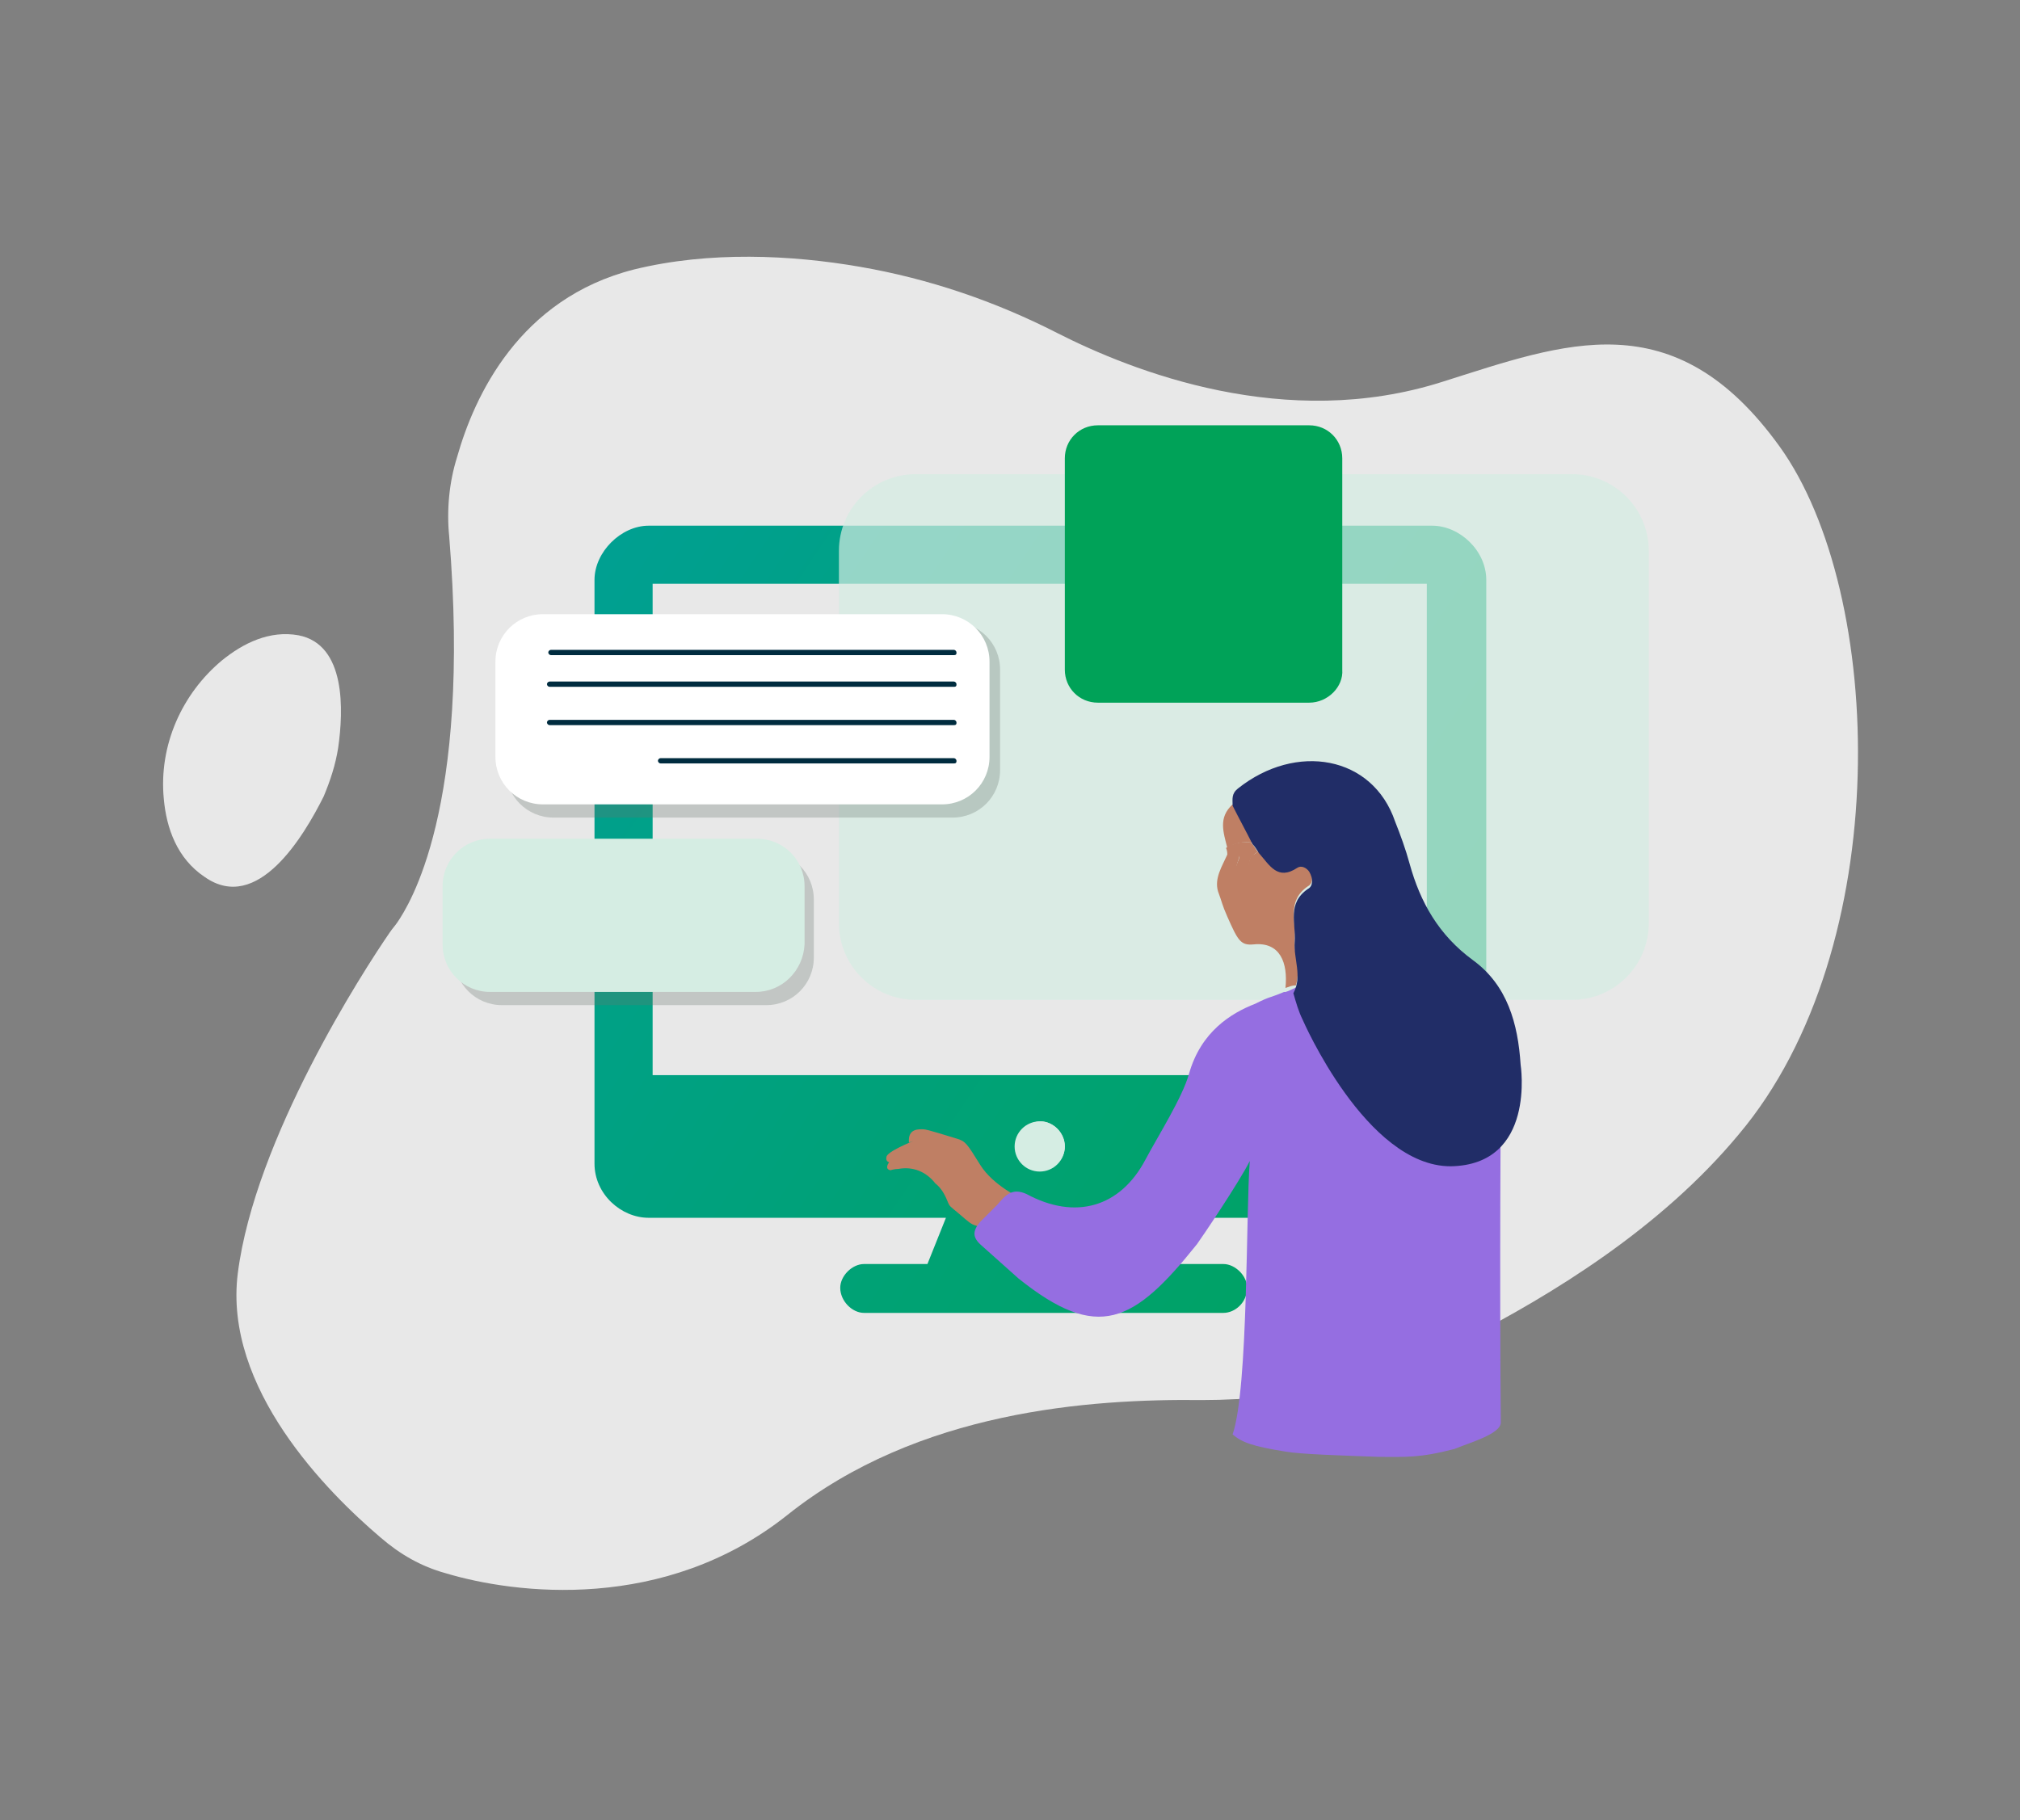 <?xml version="1.0" encoding="utf-8"?>
<!-- Generator: Adobe Illustrator 25.2.0, SVG Export Plug-In . SVG Version: 6.00 Build 0)  -->
<svg version="1.1" xmlns="http://www.w3.org/2000/svg" xmlns:xlink="http://www.w3.org/1999/xlink" x="0px" y="0px"
	 viewBox="0 0 152.9 137.8" style="enable-background:new 0 0 152.9 137.8;" xml:space="preserve">
<rect x="0" y="0" width="152.9" height="137.8" fill="#808080" stroke="none"/>
<style type="text/css">
	.st0{display:none;}
	.st1{fill:#E8E8E8;}
	.st2{opacity:0.6;}
	.st3{fill-rule:evenodd;clip-rule:evenodd;fill:#00A258;}
	.st4{opacity:0.18;}
	.st5{opacity:0.15;}
	.st6{fill:url(#SVGID_1_);}
	.st7{fill:url(#SVGID_2_);}
	.st8{fill:#00A359;}
	.st9{fill:#F4F4F4;}
	.st10{fill:url(#SVGID_3_);}
	.st11{fill:#FBFCFE;}
	.st12{fill:none;stroke:#FBFCFE;stroke-width:2;stroke-linecap:round;stroke-linejoin:round;stroke-miterlimit:10;}
	.st13{fill:none;stroke:#002C3F;stroke-width:1.5;stroke-linecap:round;stroke-linejoin:round;stroke-miterlimit:10;}
	.st14{fill:#D5EDE3;}
	.st15{fill:#CCCCCC;}
	.st16{fill:none;stroke:#002C3F;stroke-linecap:round;stroke-linejoin:round;stroke-miterlimit:10;}
	.st17{fill:url(#SVGID_4_);}
	.st18{fill:url(#SVGID_5_);}
	.st19{fill:#002C3F;}
	.st20{fill:#F2B69D;}
	.st21{fill:#2D2332;}
	.st22{fill:#C69787;}
	.st23{fill:url(#SVGID_6_);}
	.st24{fill:#12603B;}
	.st25{fill:#068749;}
	.st26{fill:#044928;}
	.st27{fill:url(#SVGID_7_);}
	.st28{fill:url(#SVGID_8_);}
	.st29{fill:#F9ECB7;}
	.st30{fill:#FCE47E;}
	.st31{fill:url(#SVGID_9_);}
	.st32{fill:url(#SVGID_10_);}
	.st33{fill:url(#SVGID_11_);}
	.st34{fill:url(#SVGID_12_);}
	.st35{fill:none;stroke:#00A359;stroke-width:2;stroke-miterlimit:10;}
	.st36{fill:none;stroke:#002C3F;stroke-width:2;stroke-linecap:round;stroke-linejoin:round;stroke-miterlimit:10;}
	.st37{fill:#A3A29A;}
	.st38{fill:none;stroke:#00A359;stroke-width:4;stroke-miterlimit:10;}
	.st39{fill:none;stroke:#00A359;stroke-width:2.5;stroke-linecap:round;stroke-linejoin:round;stroke-miterlimit:10;}
	.st40{fill:none;stroke:#00A359;stroke-width:2;stroke-linecap:round;stroke-linejoin:round;stroke-miterlimit:10;}
	.st41{fill-rule:evenodd;clip-rule:evenodd;fill:#002C3F;}
	.st42{fill-rule:evenodd;clip-rule:evenodd;fill:#00A359;}
	.st43{fill:none;}
	.st44{fill:#00A359;stroke:#FFFFFF;stroke-miterlimit:10;}
	.st45{fill:none;stroke:#002C3F;stroke-width:1.8;stroke-miterlimit:10;}
	.st46{fill:#FFFFFF;}
	.st47{fill:none;stroke:#00A359;stroke-width:3;stroke-linecap:round;stroke-linejoin:round;stroke-miterlimit:10;}
	.st48{fill:#00A359;stroke:#FFFFFF;stroke-width:0.5;stroke-miterlimit:10;}
	.st49{fill:url(#SVGID_13_);}
	.st50{fill:url(#SVGID_14_);}
	.st51{opacity:0.3;fill:#6A7570;}
	.st52{fill:#00A258;}
	.st53{fill:none;stroke:#002C3F;stroke-width:0.75;stroke-linecap:round;stroke-linejoin:round;stroke-miterlimit:10;}
	.st54{fill:#082C3E;}
	.st55{fill:url(#SVGID_15_);}
	.st56{fill:#F6C5B9;}
	.st57{fill:#D3FBF6;}
	.st58{fill:#35B7EE;}
	.st59{fill:#E2BB59;}
	.st60{fill-rule:evenodd;clip-rule:evenodd;fill:url(#SVGID_16_);}
	.st61{opacity:0.7;fill-rule:evenodd;clip-rule:evenodd;fill:#D5EDE3;}
	.st62{fill-rule:evenodd;clip-rule:evenodd;fill:url(#SVGID_17_);}
	.st63{fill:#212D67;}
	.st64{fill:#956EE1;}
	.st65{fill:#9F7CE3;}
	.st66{fill:#F7C2C3;}
	.st67{fill:#C5B2F1;}
	.st68{fill:#F5F7FD;}
	.st69{fill:#E6ECF7;}
	.st70{clip-path:url(#SVGID_19_);fill:#E6ECF7;}
	.st71{fill:#C9DBEC;}
	.st72{fill:#BECEEB;}
	.st73{fill:#F2F6FD;}
	.st74{clip-path:url(#SVGID_21_);fill:#DDE7F8;}
	.st75{opacity:0.38;fill:url(#SVGID_22_);}
	.st76{fill:#C5887B;}
	.st77{fill:#663300;}
	.st78{fill:url(#SVGID_23_);}
	.st79{fill:#85D8B5;}
	.st80{fill:url(#SVGID_24_);}
	.st81{fill:url(#SVGID_25_);}
	.st82{fill:url(#SVGID_26_);}
	.st83{fill:url(#SVGID_27_);}
	.st84{fill:#9BF7D6;}
	.st85{fill:#828282;}
	.st86{fill:#E6ECF8;}
	.st87{fill:#E6ECF9;}
	.st88{fill-rule:evenodd;clip-rule:evenodd;fill:#828282;}
	.st89{fill-rule:evenodd;clip-rule:evenodd;fill:#E6ECF8;}
	.st90{fill:#46586B;}
	.st91{fill:url(#SVGID_28_);}
	.st92{clip-path:url(#SVGID_30_);fill:#E6ECF7;}
	.st93{fill:url(#SVGID_31_);}
	.st94{opacity:0.3;}
	.st95{fill:url(#SVGID_32_);}
	.st96{fill:none;stroke:#00A359;stroke-linecap:round;stroke-linejoin:round;stroke-miterlimit:10;}
	.st97{fill:#C0ABF4;}
	.st98{fill:#6A7570;}
	.st99{fill:#F0D3C7;}
	.st100{fill:#7C4939;}
	.st101{fill:#1B0E14;}
	.st102{fill:#B5AACC;}
	.st103{fill:#968AB3;}
	.st104{fill:#AF9F98;}
	.st105{fill:#BF7F64;}
	.st106{fill:#F0937B;}
	.st107{fill:#54505D;}
	.st108{fill:#FDFFFF;}
	.st109{fill:#B39D98;}
	.st110{fill:#3A2E40;}
	.st111{fill-rule:evenodd;clip-rule:evenodd;fill:#FFFFFF;}
	.st112{fill-rule:evenodd;clip-rule:evenodd;fill:#006032;}
	.st113{fill:url(#SVGID_33_);}
	.st114{fill:url(#SVGID_34_);}
	.st115{fill:url(#SVGID_35_);}
	.st116{fill:#57CE90;}
	.st117{clip-path:url(#SVGID_37_);fill:#E6ECF7;}
	.st118{fill:url(#SVGID_38_);}
	.st119{fill:#46A578;}
	.st120{fill:#707C79;}
	.st121{fill:#AEBDB9;}
	.st122{fill:#07492A;}
	.st123{fill:url(#SVGID_39_);}
	.st124{fill:#0FDB7A;}
	.st125{fill:url(#SVGID_40_);}
	.st126{fill:url(#SVGID_41_);}
	.st127{fill:url(#SVGID_42_);}
	.st128{fill:url(#SVGID_43_);}
	.st129{fill:url(#SVGID_44_);}
	.st130{fill:#2B435C;}
	.st131{fill:#0E539B;}
	.st132{fill:#EDC5B7;}
	.st133{fill:#517CA5;}
	.st134{fill:#F1BCA7;}
	.st135{fill:#5FB6DC;}
	.st136{fill:#F2CFBD;}
	.st137{fill:#0EDCBF;}
	.st138{fill:#0B7060;}
	.st139{fill:#5F7D83;}
	.st140{fill:#D2F9F5;}
	.st141{fill:#0D9A84;}
	.st142{fill:#074339;}
	.st143{fill:#0DC0A6;}
	.st144{fill:#89F0E5;}
	.st145{fill:#E3E5E4;}
	.st146{fill:#385F66;}
	.st147{fill:#ECAAA9;}
	.st148{fill:#1C6065;}
	.st149{fill:#059B85;}
	.st150{fill:#4DEBDB;}
	.st151{fill:#FDFEFE;}
	.st152{fill:url(#SVGID_45_);}
	.st153{fill:url(#SVGID_46_);}
	.st154{fill:#8B8C8C;}
	.st155{fill:#00755D;}
	.st156{fill:#004537;}
	.st157{fill:url(#SVGID_47_);}
	.st158{fill:#003F36;}
	.st159{fill:#EEF9F6;}
	.st160{opacity:0.38;fill:url(#SVGID_48_);}
	.st161{fill:#008B77;}
	.st162{fill:#077A66;}
	.st163{fill-rule:evenodd;clip-rule:evenodd;fill:#05C2A8;}
	.st164{fill:url(#SVGID_49_);}
	.st165{fill:#FDFDFD;}
	.st166{fill:#DFE6F6;}
	.st167{fill:url(#SVGID_50_);}
	.st168{fill:#002C3F;stroke:#002C3F;stroke-width:0.75;stroke-miterlimit:10;}
	.st169{fill:#00A359;stroke:#00A359;stroke-miterlimit:10;}
	.st170{fill:#002C3F;stroke:#002C3F;stroke-width:0.5;stroke-miterlimit:10;}
	.st171{fill:#EAF2FA;}
	.st172{fill:#12176D;}
	.st173{fill:#4AA1FA;}
	.st174{fill:#F9B7CC;}
	.st175{fill:#B4E0FC;}
	.st176{fill:#113F86;}
	.st177{fill:#093075;}
	.st178{fill:#FB93A7;}
	.st179{fill:#FAB8CC;}
	.st180{fill:#FCDDE6;}
	.st181{fill:#FCEEF5;}
	.st182{fill:#EEF0F4;}
	.st183{fill:#171719;}
	.st184{fill:#F6C52A;}
	.st185{fill:#ECF1F7;}
	.st186{fill:#F8B91B;}
	.st187{fill:#EFE0D3;}
	.st188{fill:#3D325B;}
	.st189{fill:#FCF1E8;}
	.st190{fill:#513027;}
	.st191{opacity:0.4;}
	.st192{opacity:0.4;fill:none;stroke:#00A359;stroke-width:0.25;stroke-miterlimit:10;}
	.st193{fill:none;stroke:#00A359;stroke-width:0.25;stroke-miterlimit:10;}
	.st194{opacity:0.69;}
	.st195{fill:url(#SVGID_51_);}
	.st196{fill:url(#SVGID_52_);}
	.st197{fill:url(#SVGID_53_);}
	.st198{fill:url(#SVGID_54_);}
	.st199{fill:url(#SVGID_55_);}
	.st200{fill:url(#SVGID_56_);}
	.st201{fill:url(#SVGID_57_);}
	.st202{fill:url(#SVGID_58_);}
	.st203{fill:url(#SVGID_59_);}
	.st204{fill:#10166D;}
	.st205{fill:#603209;}
	.st206{fill:#5AB3FA;}
	.st207{fill:#95A3D4;}
	.st208{fill:#0DD375;}
	.st209{fill:#13176D;}
	.st210{fill:#253392;}
	.st211{fill:#EBF2FA;}
	.st212{fill:#026033;}
	.st213{fill:#AD8679;}
	.st214{fill:#FAC5DC;}
	.st215{fill:#B3B7BC;}
	.st216{fill:#FFFFFF;stroke:#BAC0BF;stroke-width:0.5;stroke-miterlimit:10;}
	.st217{opacity:0.5;}
	.st218{fill:#7F8182;}
	.st219{fill:#012D26;}
	.st220{fill:#024C3A;}
	.st221{fill:#02543F;}
	.st222{fill:#045E44;}
	.st223{fill:#05C2A8;}
	.st224{fill:#F9F8F7;}
	.st225{fill:#55A5CA;}
	.st226{fill:#0F2B4C;}
	.st227{fill:#191B22;}
	.st228{fill:#131316;}
	.st229{fill:#EEA98B;}
	.st230{fill:#0A1F3D;}
	.st231{fill:#F4D37D;}
	.st232{fill:#E0977B;}
	.st233{fill:#3F1B0B;}
	.st234{fill:#953928;}
	.st235{fill:#2B3359;}
	.st236{fill:#E9D6D0;}
	.st237{fill:#1D2128;}
	.st238{fill:#0BACBB;}
	.st239{fill:#084A98;}
	.st240{fill:#603524;}
	.st241{fill:#F9DBAA;}
	.st242{fill:#1A1E1C;}
	.st243{fill:#FFB65B;}
	.st244{clip-path:url(#SVGID_61_);fill:#514FB8;}
	.st245{fill:#F4C084;}
	.st246{fill:#663E1B;}
	.st247{fill:#442610;}
	.st248{fill:#110A04;}
	.st249{fill:#464C5B;}
	.st250{fill:#4D469F;}
	.st251{fill:#FCC99B;}
	.st252{fill:#723A01;}
	.st253{clip-path:url(#SVGID_63_);fill:#9B7FB5;}
	.st254{fill:#E2E6F0;}
	.st255{fill:#E8AE7E;}
	.st256{fill:#C4CEDD;}
	.st257{fill:#6560B1;}
	.st258{fill:#9BA8BA;}
	.st259{fill:#FFFEF5;}
	.st260{fill:#2F352D;}
	.st261{clip-path:url(#SVGID_65_);fill:#9BA8BA;}
	.st262{clip-path:url(#SVGID_67_);fill:#FABB2D;}
	.st263{clip-path:url(#SVGID_69_);}
	.st264{clip-path:url(#SVGID_71_);fill:#DD9900;}
	.st265{fill:#038C4B;}
	.st266{fill:url(#SVGID_72_);}
	.st267{fill:url(#SVGID_73_);}
	.st268{fill:#03723D;}
	.st269{fill:none;stroke:#85D8B5;stroke-width:0.5;stroke-miterlimit:10;}
	.st270{fill:url(#SVGID_74_);}
	.st271{fill:#098446;}
	.st272{fill:none;stroke:#85D8B5;stroke-width:2;stroke-miterlimit:10;}
	.st273{fill:#1BAA63;}
	.st274{fill:url(#SVGID_75_);}
	.st275{fill:url(#SVGID_76_);}
	.st276{fill:url(#SVGID_77_);}
	.st277{fill:url(#SVGID_78_);}
	.st278{fill:url(#SVGID_79_);}
	.st279{fill:url(#SVGID_80_);}
	.st280{fill:url(#SVGID_81_);}
	.st281{fill:url(#SVGID_82_);}
	.st282{fill:url(#SVGID_83_);}
	.st283{fill:url(#SVGID_84_);}
	.st284{fill:url(#SVGID_85_);}
	.st285{fill:url(#SVGID_86_);}
	.st286{fill:url(#SVGID_87_);}
	.st287{fill:url(#SVGID_88_);}
	.st288{fill:url(#SVGID_89_);}
	.st289{fill:url(#SVGID_90_);}
	.st290{fill:none;stroke:#00A359;stroke-width:0.75;stroke-miterlimit:10;}
	.st291{fill:url(#SVGID_91_);}
	.st292{fill:url(#SVGID_92_);}
	.st293{fill:url(#SVGID_93_);}
	.st294{fill:url(#SVGID_94_);}
	.st295{fill:url(#SVGID_95_);}
	.st296{fill:#00A359;stroke:#FFFFFF;stroke-width:1.5;stroke-miterlimit:10;}
	.st297{fill:url(#SVGID_96_);}
	.st298{fill:#20B4CF;}
	.st299{fill:#1BA0BC;}
	.st300{fill:#DB1628;}
	.st301{fill:#C91424;}
	.st302{fill:#3DCCE8;}
	.st303{fill:#36B7D4;}
	.st304{fill:#D69567;}
	.st305{fill:#F9CBA4;}
	.st306{fill:#CF8954;}
	.st307{fill:#EAAC78;}
	.st308{fill:#DFF1F6;}
	.st309{fill:#1386A0;}
	.st310{fill:#2099B9;}
	.st311{fill:#D7403F;}
	.st312{fill:#C12B2B;}
	.st313{fill:#844C27;}
	.st314{fill:#D7996B;}
	.st315{fill:#D7D3CF;}
	.st316{fill:#FDC103;}
	.st317{fill:#FAF9F6;}
	.st318{fill:#A6683D;}
	.st319{fill:#EBAD77;}
	.st320{fill:#FAF8ED;}
	.st321{fill:#EBEBEB;}
	.st322{fill:#E0E0E0;}
	.st323{fill:#2B3288;}
	.st324{fill:#9C9C9E;}
	.st325{fill:#FCD16B;}
	.st326{fill:#CEBDA2;}
	.st327{fill:#454B95;}
	.st328{fill:#D67B88;}
	.st329{fill:#F9C63A;}
	.st330{fill:#33398B;}
	.st331{fill:#EC939D;}
	.st332{fill:#0F1549;}
	.st333{fill:#D21F42;}
	.st334{fill:#A9258E;}
	.st335{fill:#50CAB0;}
	.st336{fill:#FDFDB5;}
	.st337{fill:#FCE2E0;}
	.st338{fill:#FA4863;}
	.st339{fill:#FCC21A;}
	.st340{fill:#077B94;}
	.st341{fill:#06CEC4;}
	.st342{fill:#F1E2E7;}
	.st343{fill:#046A81;}
	.st344{fill:#111229;}
	.st345{fill:#F9C5B7;}
	.st346{fill:#22224B;}
	.st347{fill:#07B9B0;}
	.st348{fill:#E23E56;}
	.st349{fill:#B1BDC5;}
	.st350{fill:#E59D29;}
	.st351{fill:#724527;}
	.st352{fill:#3B2D65;}
	.st353{fill:#2F4079;}
	.st354{fill:#2F4076;}
	.st355{fill:#3A2D66;}
	.st356{fill:#557BCE;}
	.st357{fill:#48224A;}
	.st358{fill:#F5DBD3;}
	.st359{fill:#7A5152;}
	.st360{fill:#F59B7E;}
	.st361{fill:#F7987A;}
	.st362{fill:#F9EBE0;}
	.st363{fill:#708CCB;}
	.st364{fill:#946262;}
	.st365{fill:#607BB8;}
	.st366{fill:#1D2F35;}
	.st367{fill:#F9BD9C;}
	.st368{fill:#383F40;}
	.st369{fill:#BC3540;}
	.st370{fill:#E5616D;}
	.st371{fill:#BA7F61;}
	.st372{opacity:0.8;}
	.st373{fill:url(#SVGID_97_);}
	.st374{fill:url(#SVGID_98_);}
	.st375{fill:url(#SVGID_99_);}
	.st376{fill:url(#SVGID_100_);}
	.st377{fill:url(#SVGID_101_);}
	.st378{fill:url(#SVGID_102_);}
	.st379{fill:url(#SVGID_103_);}
	.st380{fill:url(#SVGID_104_);}
	.st381{fill:url(#SVGID_105_);}
	.st382{fill:url(#SVGID_106_);}
	.st383{fill:url(#SVGID_107_);}
	.st384{fill:url(#SVGID_108_);}
	.st385{fill:url(#SVGID_109_);}
	.st386{fill:url(#SVGID_110_);}
	.st387{fill:url(#SVGID_111_);}
	.st388{fill:url(#SVGID_112_);}
	.st389{fill:url(#SVGID_113_);}
	.st390{fill:url(#SVGID_114_);}
	.st391{fill:url(#SVGID_115_);}
	.st392{fill:url(#SVGID_116_);}
	.st393{fill:url(#SVGID_117_);}
	.st394{fill:url(#SVGID_118_);}
	.st395{fill:url(#SVGID_119_);}
	.st396{fill:url(#SVGID_120_);}
	.st397{fill:url(#SVGID_121_);}
	.st398{fill:url(#SVGID_122_);}
	.st399{fill:url(#SVGID_123_);}
	.st400{fill:url(#SVGID_124_);}
	.st401{fill:url(#SVGID_125_);}
	.st402{fill:url(#SVGID_126_);}
	.st403{fill:url(#SVGID_127_);}
	.st404{fill:url(#SVGID_128_);}
	.st405{fill:url(#SVGID_129_);}
	.st406{fill:url(#SVGID_130_);}
	.st407{fill:url(#SVGID_131_);}
	.st408{fill:url(#SVGID_132_);}
	.st409{fill:url(#SVGID_133_);}
	.st410{fill:url(#SVGID_134_);}
	.st411{fill:url(#SVGID_135_);}
	.st412{fill:url(#SVGID_136_);}
	.st413{fill:url(#SVGID_137_);}
	.st414{fill:url(#SVGID_138_);}
	.st415{fill:url(#SVGID_139_);}
	.st416{fill:url(#SVGID_140_);}
	.st417{fill:url(#SVGID_141_);}
	.st418{fill:url(#SVGID_142_);}
	.st419{fill:url(#SVGID_143_);}
	.st420{fill:url(#SVGID_144_);}
	.st421{fill:url(#SVGID_145_);}
	.st422{fill:url(#SVGID_146_);}
	.st423{fill:url(#SVGID_147_);}
	.st424{fill:url(#SVGID_148_);}
	.st425{fill:url(#SVGID_149_);}
	.st426{fill:url(#SVGID_150_);}
	.st427{fill:url(#SVGID_151_);}
	.st428{fill:url(#SVGID_152_);}
	.st429{fill:url(#SVGID_153_);}
	.st430{fill:url(#SVGID_154_);}
	.st431{fill:url(#SVGID_155_);}
	.st432{fill:url(#SVGID_156_);}
	.st433{fill:url(#SVGID_157_);}
	.st434{fill:url(#SVGID_158_);}
	.st435{fill:url(#SVGID_159_);}
	.st436{fill:url(#SVGID_160_);}
	.st437{fill:url(#SVGID_161_);}
	.st438{fill:url(#SVGID_162_);}
	.st439{fill:url(#SVGID_163_);}
	.st440{fill:url(#SVGID_164_);}
	.st441{fill:url(#SVGID_165_);}
	.st442{fill:url(#SVGID_166_);}
	.st443{fill:url(#SVGID_167_);}
	.st444{fill:url(#SVGID_168_);}
	.st445{fill:url(#SVGID_169_);}
	.st446{fill:url(#SVGID_170_);}
	.st447{fill:url(#SVGID_171_);}
	.st448{fill:url(#SVGID_172_);}
	.st449{fill:url(#SVGID_173_);}
	.st450{fill:url(#SVGID_174_);}
	.st451{fill:url(#SVGID_175_);}
	.st452{fill:url(#SVGID_176_);}
	.st453{fill:url(#SVGID_177_);}
	.st454{fill:url(#SVGID_178_);}
	.st455{fill:url(#SVGID_179_);}
	.st456{fill:url(#SVGID_180_);}
	.st457{fill:url(#SVGID_181_);}
	.st458{fill:url(#SVGID_182_);}
	.st459{fill:url(#SVGID_183_);}
	.st460{fill:url(#SVGID_184_);}
	.st461{fill:url(#SVGID_185_);}
	.st462{fill:url(#SVGID_186_);}
	.st463{fill:url(#SVGID_187_);}
	.st464{fill:url(#SVGID_188_);}
	.st465{fill:url(#SVGID_189_);}
	.st466{fill:url(#SVGID_190_);}
	.st467{fill:url(#SVGID_191_);}
	.st468{fill:url(#SVGID_192_);}
	.st469{fill:url(#SVGID_193_);}
	.st470{fill:url(#SVGID_194_);}
	.st471{fill:url(#SVGID_195_);}
	.st472{fill:url(#SVGID_196_);}
	.st473{fill:url(#SVGID_197_);}
	.st474{fill:url(#SVGID_198_);}
	.st475{fill:url(#SVGID_199_);}
	.st476{fill:url(#SVGID_200_);}
	.st477{fill:url(#SVGID_201_);}
	.st478{fill:url(#SVGID_202_);}
	.st479{fill:url(#SVGID_203_);}
	.st480{fill:url(#SVGID_204_);}
	.st481{fill:url(#SVGID_205_);}
	.st482{fill:url(#SVGID_206_);}
	.st483{fill:url(#SVGID_207_);}
	.st484{fill:url(#SVGID_208_);}
	.st485{fill:url(#SVGID_209_);}
	.st486{fill:url(#SVGID_210_);}
	.st487{fill:url(#SVGID_211_);}
	.st488{fill:url(#SVGID_212_);}
	.st489{fill:url(#SVGID_213_);}
	.st490{fill:url(#SVGID_214_);}
	.st491{fill:url(#SVGID_215_);}
	.st492{fill:url(#SVGID_216_);}
	.st493{fill:url(#SVGID_217_);}
	.st494{fill:url(#SVGID_218_);}
	.st495{fill:url(#SVGID_219_);}
	.st496{fill:url(#SVGID_220_);}
	.st497{fill:url(#SVGID_221_);}
	.st498{fill:url(#SVGID_222_);}
	.st499{fill:url(#SVGID_223_);}
	.st500{fill:url(#SVGID_224_);}
	.st501{fill:url(#SVGID_225_);}
	.st502{fill:url(#SVGID_226_);}
	.st503{fill:url(#SVGID_227_);}
	.st504{fill:url(#SVGID_228_);}
	.st505{fill:url(#SVGID_229_);}
	.st506{fill:url(#SVGID_230_);}
	.st507{fill:url(#SVGID_231_);}
	.st508{fill:url(#SVGID_232_);}
	.st509{fill:url(#SVGID_233_);}
	.st510{fill:url(#SVGID_234_);}
	.st511{fill:url(#SVGID_235_);}
	.st512{fill:url(#SVGID_236_);}
	.st513{fill:url(#SVGID_237_);}
	.st514{fill:url(#SVGID_238_);}
	.st515{fill:url(#SVGID_239_);}
	.st516{fill:url(#SVGID_240_);}
	.st517{fill:url(#SVGID_241_);}
	.st518{fill:url(#SVGID_242_);}
	.st519{fill:url(#SVGID_243_);}
	.st520{fill:url(#SVGID_244_);}
	.st521{fill:url(#SVGID_245_);}
	.st522{fill:url(#SVGID_246_);}
	.st523{fill:url(#SVGID_247_);}
	.st524{fill:url(#SVGID_248_);}
	.st525{fill:url(#SVGID_249_);}
	.st526{fill:url(#SVGID_250_);}
	.st527{fill:url(#SVGID_251_);}
	.st528{fill:url(#SVGID_252_);}
	.st529{fill:url(#SVGID_253_);}
	.st530{fill:url(#SVGID_254_);}
	.st531{fill:url(#SVGID_255_);}
	.st532{fill:url(#SVGID_256_);}
	.st533{fill:url(#SVGID_257_);}
	.st534{fill:url(#SVGID_258_);}
	.st535{fill:url(#SVGID_259_);}
	.st536{fill:url(#SVGID_260_);}
	.st537{fill:url(#SVGID_261_);}
	.st538{fill:url(#SVGID_262_);}
	.st539{fill:url(#SVGID_263_);}
	.st540{fill:url(#SVGID_264_);}
	.st541{fill:url(#SVGID_265_);}
	.st542{fill:url(#SVGID_266_);}
	.st543{fill:url(#SVGID_267_);}
	.st544{fill:url(#SVGID_268_);}
	.st545{fill:url(#SVGID_269_);}
	.st546{fill:url(#SVGID_270_);}
	.st547{fill:url(#SVGID_271_);}
	.st548{fill:url(#SVGID_272_);}
	.st549{fill:url(#SVGID_273_);}
	.st550{fill:url(#SVGID_274_);}
	.st551{fill:url(#SVGID_275_);}
	.st552{fill:url(#SVGID_276_);}
	.st553{fill:url(#SVGID_277_);}
	.st554{fill:url(#SVGID_278_);}
	.st555{fill:url(#SVGID_279_);}
	.st556{fill:url(#SVGID_280_);}
	.st557{fill:url(#SVGID_281_);}
	.st558{fill:url(#SVGID_282_);}
	.st559{fill:url(#SVGID_283_);}
	.st560{fill:url(#SVGID_284_);}
	.st561{fill:url(#SVGID_285_);}
	.st562{fill:url(#SVGID_286_);}
	.st563{fill:url(#SVGID_287_);}
	.st564{fill:url(#SVGID_288_);}
	.st565{fill:url(#SVGID_289_);}
	.st566{fill:url(#SVGID_290_);}
	.st567{fill:url(#SVGID_291_);}
	.st568{fill:url(#SVGID_292_);}
	.st569{fill:url(#SVGID_293_);}
	.st570{fill:url(#SVGID_294_);}
	.st571{fill:url(#SVGID_295_);}
	.st572{fill:url(#SVGID_296_);}
	.st573{fill:url(#SVGID_297_);}
	.st574{fill:url(#SVGID_298_);}
	.st575{fill:url(#SVGID_299_);}
	.st576{fill:url(#SVGID_300_);}
	.st577{fill:url(#SVGID_301_);}
	.st578{fill:url(#SVGID_302_);}
	.st579{fill:url(#SVGID_303_);}
	.st580{fill:url(#SVGID_304_);}
	.st581{fill:url(#SVGID_305_);}
	.st582{fill:url(#SVGID_306_);}
	.st583{fill:url(#SVGID_307_);}
	.st584{fill:url(#SVGID_308_);}
	.st585{fill:url(#SVGID_309_);}
	.st586{fill:url(#SVGID_310_);}
	.st587{fill:url(#SVGID_311_);}
	.st588{fill:url(#SVGID_312_);}
	.st589{fill:url(#SVGID_313_);}
	.st590{fill:url(#SVGID_314_);}
	.st591{fill:url(#SVGID_315_);}
	.st592{fill:url(#SVGID_316_);}
	.st593{fill:url(#SVGID_317_);}
	.st594{fill:url(#SVGID_318_);}
	.st595{fill:url(#SVGID_319_);}
	.st596{fill:url(#SVGID_320_);}
	.st597{fill:url(#SVGID_321_);}
	.st598{fill:url(#SVGID_322_);}
	.st599{fill:url(#SVGID_323_);}
	.st600{fill:url(#SVGID_324_);}
	.st601{fill:url(#SVGID_325_);}
	.st602{fill:url(#SVGID_326_);}
	.st603{fill:url(#SVGID_327_);}
	.st604{fill:url(#SVGID_328_);}
	.st605{fill:url(#SVGID_329_);}
	.st606{fill:url(#SVGID_330_);}
	.st607{fill:url(#SVGID_331_);}
	.st608{fill:url(#SVGID_332_);}
	.st609{fill:url(#SVGID_333_);}
	.st610{fill:url(#SVGID_334_);}
	.st611{fill:url(#SVGID_335_);}
	.st612{fill:url(#SVGID_336_);}
	.st613{fill:url(#SVGID_337_);}
	.st614{fill:url(#SVGID_338_);}
	.st615{fill:url(#SVGID_339_);}
	.st616{fill:url(#SVGID_340_);}
	.st617{fill:url(#SVGID_341_);}
	.st618{fill:url(#SVGID_342_);}
	.st619{fill:url(#SVGID_343_);}
	.st620{fill:url(#SVGID_344_);}
	.st621{fill:url(#SVGID_345_);}
	.st622{fill:url(#SVGID_346_);}
	.st623{fill:url(#SVGID_347_);}
	.st624{fill:url(#SVGID_348_);}
	.st625{fill:url(#SVGID_349_);}
	.st626{fill:url(#SVGID_350_);}
	.st627{fill:url(#SVGID_351_);}
	.st628{fill:url(#SVGID_352_);}
	.st629{fill:url(#SVGID_353_);}
	.st630{fill:url(#SVGID_354_);}
	.st631{fill:url(#SVGID_355_);}
	.st632{fill:url(#SVGID_356_);}
	.st633{fill:url(#SVGID_357_);}
	.st634{fill:url(#SVGID_358_);}
	.st635{fill:url(#SVGID_359_);}
	.st636{fill:url(#SVGID_360_);}
	.st637{fill:url(#SVGID_361_);}
	.st638{fill:url(#SVGID_362_);}
	.st639{fill:url(#SVGID_363_);}
	.st640{fill:url(#SVGID_364_);}
	.st641{fill:url(#SVGID_365_);}
	.st642{fill:url(#SVGID_366_);}
	.st643{fill:url(#SVGID_367_);}
	.st644{fill:url(#SVGID_368_);}
	.st645{fill:url(#SVGID_369_);}
	.st646{fill:url(#SVGID_370_);}
	.st647{fill:url(#SVGID_371_);}
	.st648{fill:url(#SVGID_372_);}
	.st649{fill:url(#SVGID_373_);}
	.st650{fill:url(#SVGID_374_);}
	.st651{fill:url(#SVGID_375_);}
	.st652{fill:url(#SVGID_376_);}
	.st653{fill:url(#SVGID_377_);}
	.st654{fill:url(#SVGID_378_);}
	.st655{fill:url(#SVGID_379_);}
	.st656{fill:url(#SVGID_380_);}
	.st657{fill:url(#SVGID_381_);}
	.st658{fill:url(#SVGID_382_);}
	.st659{fill:url(#SVGID_383_);}
	.st660{fill:url(#SVGID_384_);}
	.st661{fill:url(#SVGID_385_);}
	.st662{fill:url(#SVGID_386_);}
	.st663{fill:url(#SVGID_387_);}
	.st664{fill:url(#SVGID_388_);}
	.st665{fill:url(#SVGID_389_);}
	.st666{fill:url(#SVGID_390_);}
	.st667{fill:url(#SVGID_391_);}
	.st668{fill:url(#SVGID_392_);}
	.st669{fill:url(#SVGID_393_);}
	.st670{fill:url(#SVGID_394_);}
	.st671{fill:url(#SVGID_395_);}
	.st672{fill:url(#SVGID_396_);}
	.st673{fill:url(#SVGID_397_);}
	.st674{fill:url(#SVGID_398_);}
	.st675{fill:url(#SVGID_399_);}
	.st676{fill:url(#SVGID_400_);}
	.st677{fill:url(#SVGID_401_);}
	.st678{fill:url(#SVGID_402_);}
	.st679{fill:url(#SVGID_403_);}
	.st680{fill:url(#SVGID_404_);}
	.st681{fill:url(#SVGID_405_);}
	.st682{fill:url(#SVGID_406_);}
	.st683{fill:url(#SVGID_407_);}
	.st684{fill:url(#SVGID_408_);}
	.st685{fill:url(#SVGID_409_);}
	.st686{fill:url(#SVGID_410_);}
	.st687{fill:url(#SVGID_411_);}
	.st688{fill:url(#SVGID_412_);}
	.st689{fill:url(#SVGID_413_);}
	.st690{fill:url(#SVGID_414_);}
	.st691{fill:url(#SVGID_415_);}
	.st692{fill:url(#SVGID_416_);}
	.st693{fill:url(#SVGID_417_);}
	.st694{fill:url(#SVGID_418_);}
	.st695{fill:url(#SVGID_419_);}
	.st696{fill:url(#SVGID_420_);}
	.st697{fill:url(#SVGID_421_);}
	.st698{fill:url(#SVGID_422_);}
	.st699{fill:url(#SVGID_423_);}
	.st700{fill:url(#SVGID_424_);}
	.st701{fill:url(#SVGID_425_);}
	.st702{fill:url(#SVGID_426_);}
	.st703{fill:url(#SVGID_427_);}
	.st704{fill:url(#SVGID_428_);}
	.st705{fill:url(#SVGID_429_);}
	.st706{fill:url(#SVGID_430_);}
	.st707{fill:url(#SVGID_431_);}
	.st708{fill:url(#SVGID_432_);}
	.st709{fill:url(#SVGID_433_);}
	.st710{fill:url(#SVGID_434_);}
	.st711{fill:url(#SVGID_435_);}
	.st712{fill:url(#SVGID_436_);}
	.st713{fill:url(#SVGID_437_);}
	.st714{fill:url(#SVGID_438_);}
	.st715{fill:url(#SVGID_439_);}
	.st716{fill:url(#SVGID_440_);}
	.st717{fill:url(#SVGID_441_);}
	.st718{fill:url(#SVGID_442_);}
	.st719{fill:url(#SVGID_443_);}
	.st720{fill:url(#SVGID_444_);}
	.st721{fill:#E0F1FB;}
	.st722{fill:#895A49;}
	.st723{fill:none;stroke:#32003D;stroke-width:0.75;stroke-linecap:round;stroke-linejoin:round;stroke-miterlimit:10;}
</style>
<g id="Calque_2" class="st0">
</g>
<g id="Calque_1">
	<path class="st1" d="M34,40.6c-0.2-2,0-4.1,0.6-6c1.3-4.6,4.7-12,13.4-14.2c5.7-1.4,11.9-1.1,17.1-0.2c5.2,0.9,10.2,2.6,14.9,5
		c5.7,2.9,17.3,7.5,29.2,3.7c9.2-2.9,17.5-6.2,25.5,4.9s8.8,38-3.1,52.1c-5.9,7.1-14.1,12.1-20.7,15.5c-6.2,3.1-13,4.6-19.9,4.6
		c-8.5-0.1-21.5,0.8-31.4,8.7c-9.3,7.4-20.6,6-25.9,4.4c-1.8-0.5-3.4-1.4-4.9-2.7c-4-3.4-11.9-11.3-10.8-20
		c1.3-10.2,9.5-22.9,11.5-25.8c0.2-0.3,0.4-0.5,0.6-0.8C30.9,68.6,35.7,61.3,34,40.6z"/>
	<path class="st1" d="M12.4,60.5c-0.4-4.1,1.4-8,4.4-10.5c1.6-1.3,3.6-2.3,5.8-1.9c3.6,0.7,3.4,5.7,3,8.5c-0.2,1.3-0.6,2.5-1.1,3.7
		c-1.5,3-5,8.9-9,6.1C13.4,65,12.6,62.7,12.4,60.5z"/>
	<g>
		<linearGradient id="SVGID_1_" gradientUnits="userSpaceOnUse" x1="42.382" y1="41.517" x2="123.413" y2="96.165">
			<stop  offset="0" style="stop-color:#00A093"/>
			<stop  offset="1" style="stop-color:#00A359"/>
		</linearGradient>
		<path style="fill-rule:evenodd;clip-rule:evenodd;fill:url(#SVGID_1_);" d="M49.1,39.8h59.3c2.1,0,4.1,1.9,4.1,4.1v44.2
			c0,2.3-1.9,4.1-4.1,4.1H85.9l1.4,3.5h5.3c0.9,0,1.8,0.9,1.8,1.8l0,0c0,1.1-0.9,1.9-1.8,1.9H65.4c-0.9,0-1.8-0.9-1.8-1.9l0,0
			c0-0.9,0.9-1.8,1.8-1.8h4.8l1.4-3.5H49.1c-2.1,0-4.1-1.8-4.1-4.1V43.9C45,41.8,47,39.8,49.1,39.8z M78.8,84.9
			c0.9,0,1.8,0.9,1.8,1.9s-0.9,1.8-1.8,1.8c-1.1,0-1.9-0.7-1.9-1.8S77.8,84.9,78.8,84.9z M49.4,44.2H108v37.2H49.4V44.2z"/>
	</g>
	<path class="st61" d="M119,75.7H69.3c-3.2,0-5.8-2.6-5.8-5.8V41.7c0-3.2,2.6-5.8,5.8-5.8H119c3.2,0,5.8,2.6,5.8,5.8v28.2
		C124.8,73.1,122.2,75.7,119,75.7z"/>
	<circle class="st14" cx="78.7" cy="86.8" r="1.9"/>
	<path class="st52" d="M99.1,53.2h-16c-1.4,0-2.5-1.1-2.5-2.5v-16c0-1.4,1.1-2.5,2.5-2.5h16c1.4,0,2.5,1.1,2.5,2.5v16
		C101.7,52,100.5,53.2,99.1,53.2z"/>
	<g>
		<path class="st105" d="M71.7,90.9c0.2,0.5,0.2,0.4,0.9,1c0.7,0.6,0.9,0.8,1.3,0.9c0.4,0.2,0.6,0.9,1,0.6c0,0,2.2-1.9,2.4-2.6
			c0-0.1-2.1-1-3.1-2.6c-1-1.6-1.1-1.8-1.8-2s-2.2-0.7-2.5-0.7s-1.2-0.1-1.1,1l0.3-0.1c0,0-2,0.8-2,1.2c0,0-0.1,0.3,0.2,0.4
			c0,0-0.4,0.5,0.1,0.6c0,0,0.3-0.1,0.6-0.1c1.1-0.2,2.1,0.2,2.8,1.1C71.2,89.9,71.5,90.4,71.7,90.9z"/>
		<g>
			<path class="st64" d="M74.3,94.3c-0.7-0.6-0.7-1.1-0.1-1.8c0.4-0.4,0.9-0.9,1.3-1.3c0.6-0.7,1.1-1.3,2.2-0.8c3.7,2,7.1,1,9-2.6
				c0.9-1.7,2.8-4.7,3.3-6.5c0.9-3.2,3.2-4.6,5-5.3c1.2-0.6,1-0.4,2.2-0.9c0.2,0.1,1.4-0.7,1.7-0.6c0.3,1.3-0.3,3.1,0.9,4.1
				c1.5,1.2,3.8,1.8,4.3,4.1c0.2,1.2,0.1,3.1,2.7,4.5c2.6,1.4,6.4-4.4,6.4-4.4l0.4-0.1c0,0-0.1,14.1,0,25c0,0.9-2.6,1.6-3.5,2
				c-2.7,0.7-3.7,0.6-5.7,0.6c-2.8-0.1-6-0.2-7.1-0.4c-2.5-0.4-3.3-0.7-4-1.3c1.2-3.5,1-16.9,1.3-20.7c-0.8,1.6-3.7,5.9-4,6.3
				c-4.8,6-7.5,7.4-13.5,2.6L74.3,94.3z"/>
			<path class="st105" d="M95.3,64.4c0.8,0.9,1.4,2.1,2.9,1.1c0.3-0.2,0.7,0,0.9,0.3c0.3,0.5,0.3,1.1-0.1,1.3c-1.6,1.1-0.9,2.6-1,4
				c-0.1,1.3,0.5,1.8,0.1,3.5c-0.3,0-0.5,0.1-0.8,0.2c0.2-1.9-0.4-3.5-2.4-3.3c-1,0.1-1.2-0.3-2-2.1c-0.4-0.9-0.4-1.1-0.7-1.9
				c-0.3-1,0.3-1.9,0.7-2.8c0.3,0.1,0.8-0.4,0.9,0.1c0,0.4-0.5,1,0.1,1.1c0.6,0.1,0.6-0.7,0.8-1.1C94.9,64.7,95.1,64.6,95.3,64.4z"
				/>
			<path class="st105" d="M93.3,60.9c0.5,1,1,1.9,1.5,2.9c-0.7-0.1-1.3,0-1.9,0.4C92.6,63,92.2,61.9,93.3,60.9z"/>
			<path class="st105" d="M92.8,64.2c0.6-0.4,1.2-0.5,1.9-0.4c0.2,0.2,0.3,0.4,0.5,0.7c-0.2,0.1-0.4,0.3-0.5,0.4
				c-0.2,0.4-0.2,1.3-0.8,1.1c-0.7-0.1-0.1-0.8-0.1-1.1c-0.1-0.5-0.6,0-0.9-0.1C92.9,64.6,92.9,64.4,92.8,64.2z"/>
		</g>
		<path class="st63" d="M115.1,80.6c-0.2-3.1-1-6-3.6-7.9c-2.6-1.9-4-4.4-4.8-7.3c-0.3-1.1-0.7-2.2-1.1-3.2c-1.7-5-7.5-6-11.9-2.5
			c-0.5,0.4-0.4,0.8-0.4,1.3c0.5,1,1,1.9,1.5,2.9c0.2,0.2,0.3,0.4,0.5,0.7c0.8,0.9,1.4,2.1,2.9,1.1c0.3-0.2,0.7,0,0.9,0.3
			c0.3,0.5,0.3,1.1-0.1,1.3c-1.6,1.1-0.9,2.6-1,4c-0.1,1.3,0.6,2.6-0.1,3.9c0.2,0.7,0.4,1.4,0.7,2l0,0c0,0,4.8,11.1,11.2,11.1
			C116.3,88.2,115.1,80.6,115.1,80.6z"/>
	</g>
	<g id="Calque_3">
	</g>
	<path class="st51" d="M58,76.1H38c-2,0-3.6-1.6-3.6-3.6v-4.4c0-2,1.6-3.6,3.6-3.6H58c2,0,3.6,1.6,3.6,3.6v4.4
		C61.6,74.5,60,76.1,58,76.1z"/>
	<path class="st51" d="M72.1,61.9H41.9c-2,0-3.6-1.6-3.6-3.6v-7.6c0-2,1.6-3.6,3.6-3.6h30.2c2,0,3.6,1.6,3.6,3.6v7.6
		C75.7,60.3,74.1,61.9,72.1,61.9z"/>
	<path class="st14" d="M57.2,75.1H37.1c-2,0-3.6-1.6-3.6-3.6v-4.4c0-2,1.6-3.6,3.6-3.6h20.2c2,0,3.6,1.6,3.6,3.6v4.4
		C60.8,73.5,59.2,75.1,57.2,75.1z"/>
	<g>
		<path class="st46" d="M71.3,60.9H41.1c-2,0-3.6-1.6-3.6-3.6v-7.2c0-2,1.6-3.6,3.6-3.6h30.2c2,0,3.6,1.6,3.6,3.6v7.2
			C74.9,59.3,73.3,60.9,71.3,60.9z"/>
		<path class="st19" d="M72.2,49.6H41.7c-0.1,0-0.2-0.1-0.2-0.2s0.1-0.2,0.2-0.2h30.5c0.1,0,0.2,0.1,0.2,0.2S72.4,49.6,72.2,49.6z"
			/>
		<path class="st19" d="M72.2,52H41.6c-0.1,0-0.2-0.1-0.2-0.2s0.1-0.2,0.2-0.2h30.6c0.1,0,0.2,0.1,0.2,0.2S72.4,52,72.2,52z"/>
		<path class="st19" d="M72.2,54.9H41.6c-0.1,0-0.2-0.1-0.2-0.2s0.1-0.2,0.2-0.2h30.6c0.1,0,0.2,0.1,0.2,0.2S72.4,54.9,72.2,54.9z"
			/>
		<path class="st19" d="M72.2,57.8H50c-0.1,0-0.2-0.1-0.2-0.2s0.1-0.2,0.2-0.2h22.2c0.1,0,0.2,0.1,0.2,0.2S72.4,57.8,72.2,57.8z"/>
	</g>
</g>
</svg>

